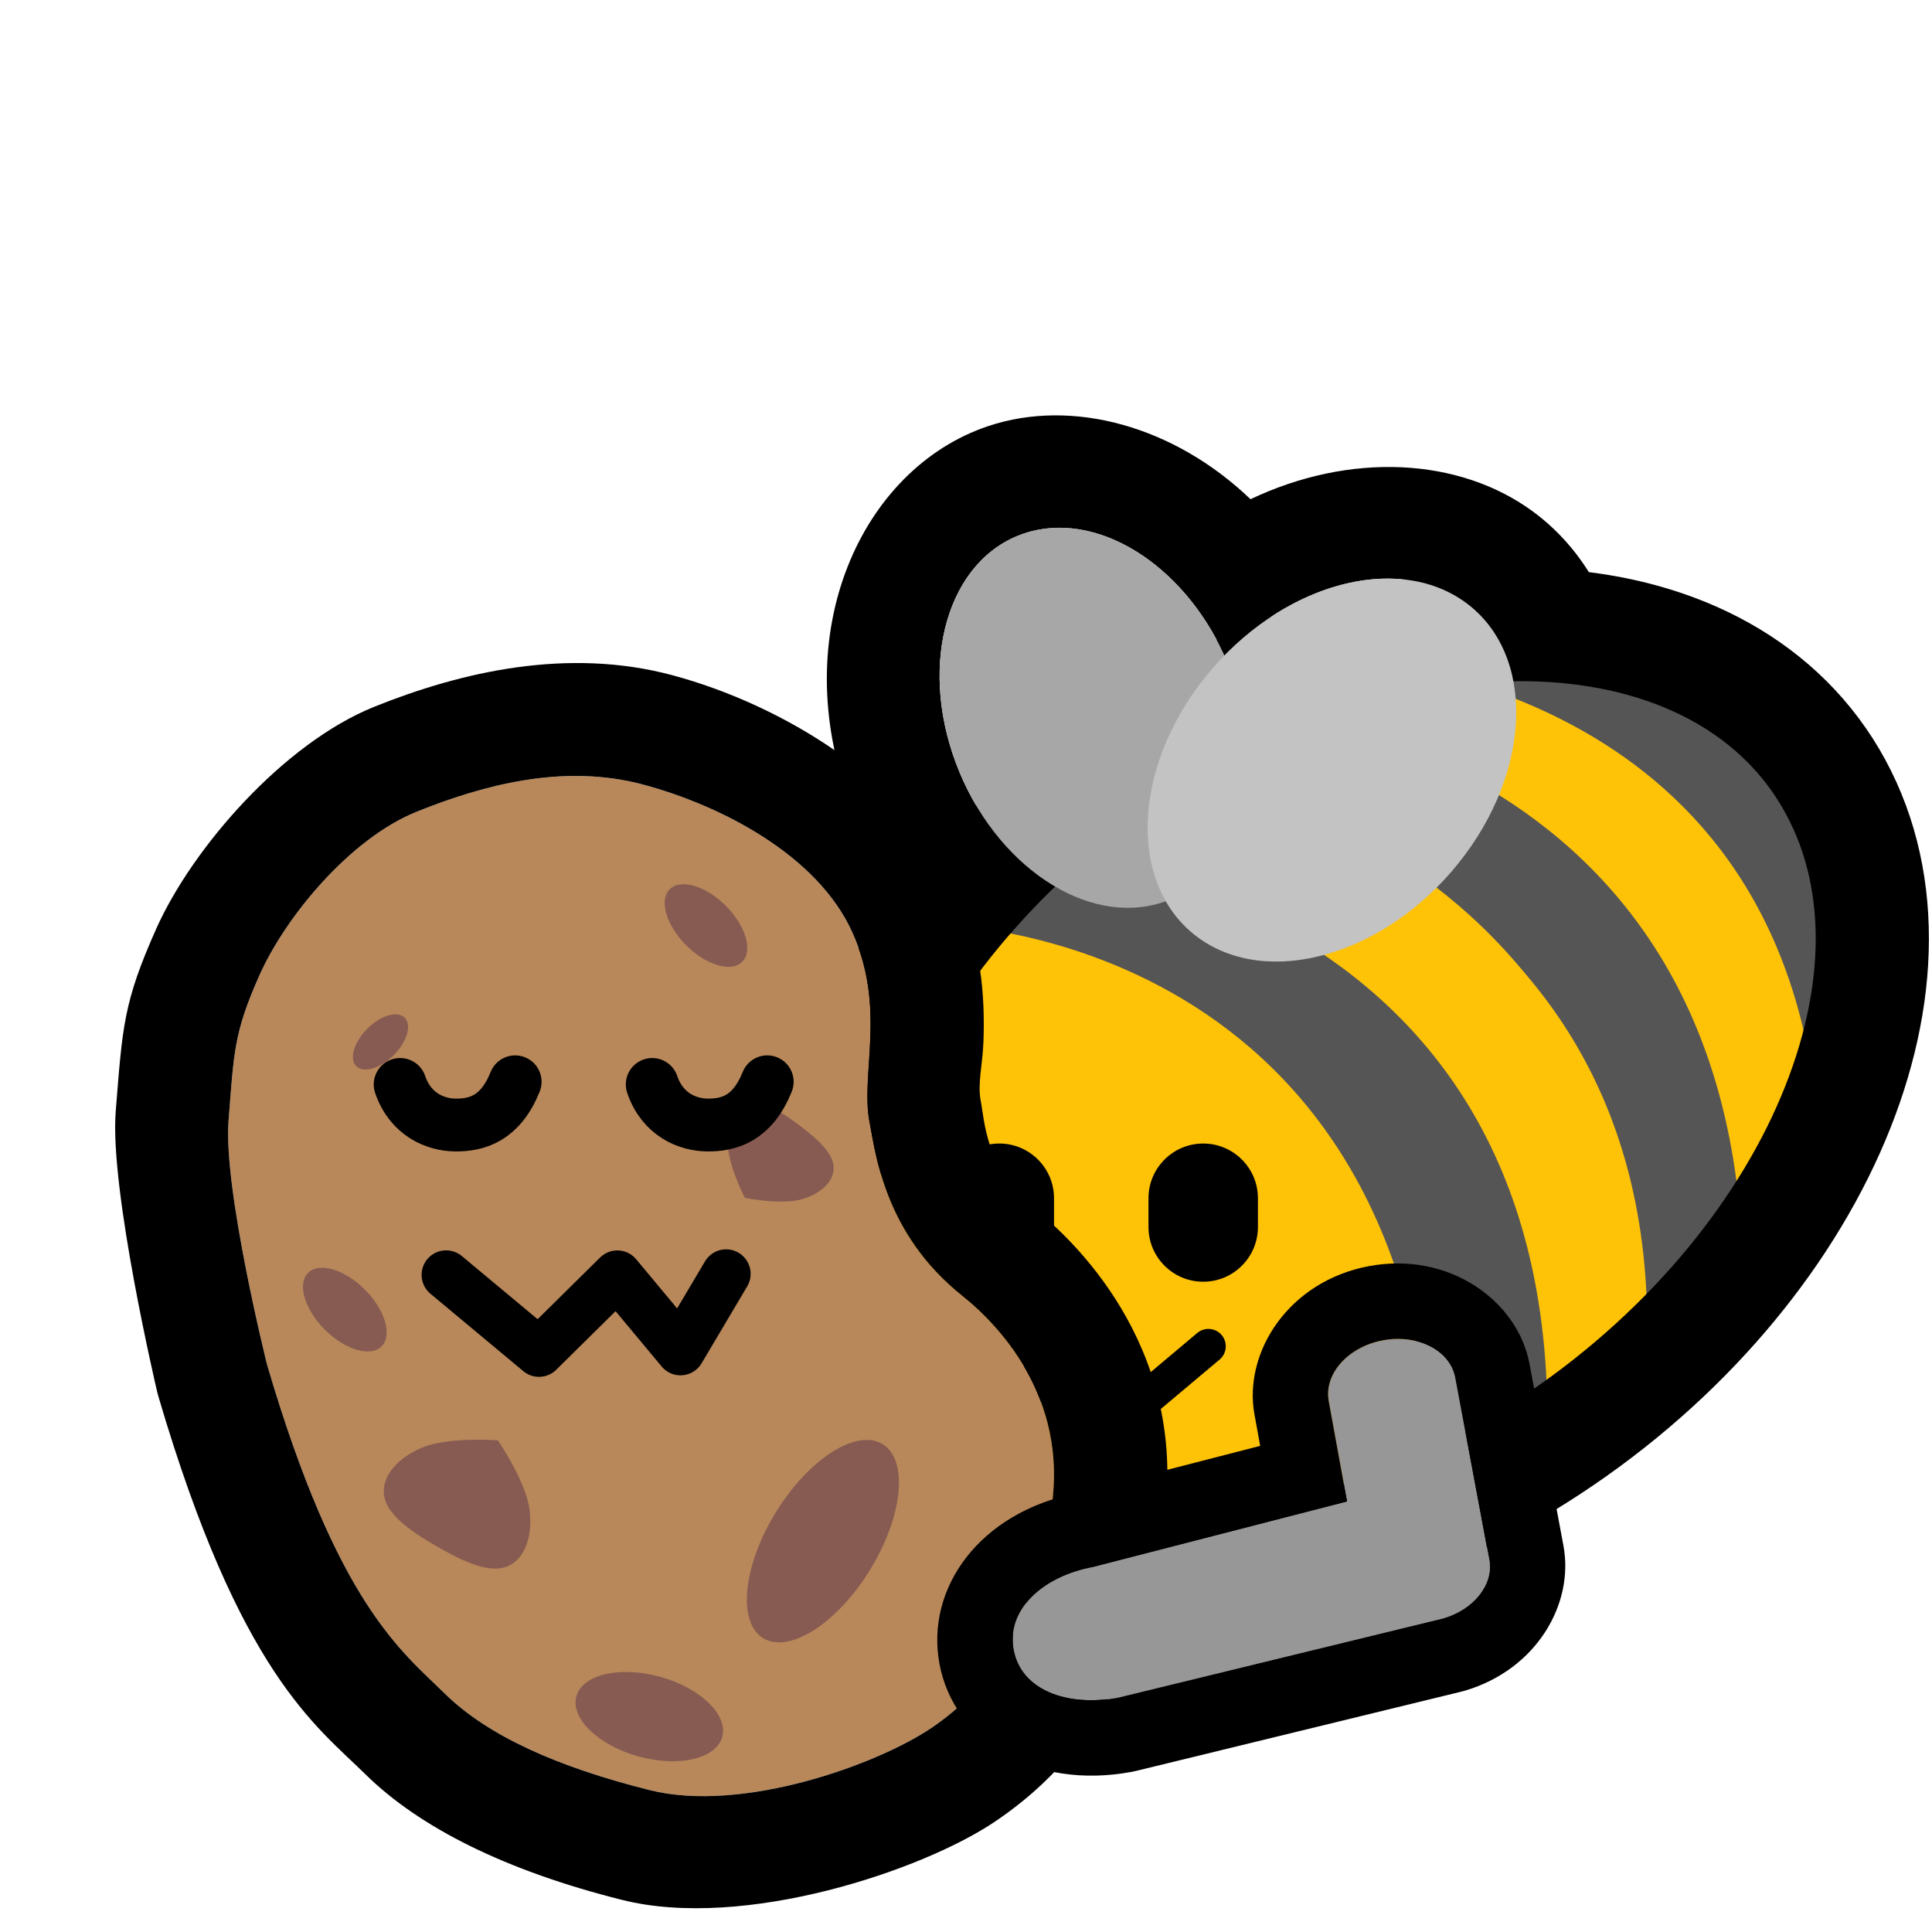 <?xml version="1.0" encoding="UTF-8" standalone="no"?>
<!DOCTYPE svg PUBLIC "-//W3C//DTD SVG 1.1//EN" "http://www.w3.org/Graphics/SVG/1.1/DTD/svg11.dtd">
<svg width="100%" height="100%" viewBox="0 0 256 256" version="1.1" xmlns="http://www.w3.org/2000/svg" xmlns:xlink="http://www.w3.org/1999/xlink" xml:space="preserve" xmlns:serif="http://www.serif.com/" style="fill-rule:evenodd;clip-rule:evenodd;stroke-linecap:round;stroke-linejoin:round;stroke-miterlimit:1.5;">
    <rect id="blobbee_hug_potato" x="-0" y="0" width="256" height="256" style="fill:none;"/>
    <g id="Bee">
        <path id="Wings-outline" serif:id="Wings outline" d="M148.346,135.121C134.249,134.344 119.24,123.938 112.662,106.497C104.15,83.926 114.112,62.089 130.948,56.459C142.085,52.736 155.58,56.452 165.699,66.148C178.871,59.892 193.341,60.565 203.162,67.808C218.161,78.869 220.853,103.948 204.946,123.783C189.498,143.045 164.378,147.014 149.812,136.273C149.309,135.902 148.82,135.518 148.346,135.121ZM154.47,119.42C155.531,121.274 156.945,122.896 158.715,124.2C167.963,131.021 183.435,126.629 193.244,114.398C203.053,102.168 203.508,86.701 194.259,79.88C185.765,73.616 172.02,76.81 162.236,86.849C156.709,74.672 145.208,67.508 135.704,70.685C125.649,74.048 121.613,87.723 126.697,101.204C131.782,114.685 144.073,122.901 154.129,119.539C154.243,119.501 154.357,119.461 154.47,119.42Z"/>
        <path id="Body" d="M152.322,98.199C188.339,75.441 229.071,78.153 243.223,104.252C257.376,130.35 239.624,170.015 203.607,192.773C167.59,215.53 126.858,212.818 112.706,186.72C98.553,160.621 116.305,120.956 152.322,98.199Z" style="fill:rgb(254,194,7);"/>
        <g id="Stripes">
            <path d="M179.455,89.413C178.674,90.093 235.718,87.226 241.075,150.81C269.602,67.126 179.739,83.109 179.455,89.413Z" style="fill:rgb(85,85,85);"/>
            <path d="M241.075,151.471C237.655,90.119 180.837,88.672 181.147,86.85L159.973,95.432C159.973,95.432 228.579,94.267 231.023,166.562L239.325,152.573" style="fill:rgb(254,194,7);"/>
            <path d="M218.269,181.448L230.904,166.562C228.505,94.174 158.533,92.915 158.534,92.942L147.317,100.183C147.213,100.204 219.681,106.58 218.269,181.448Z" style="fill:rgb(85,85,85);"/>
            <path d="M148.266,100.238L136.168,110.568C136.168,110.568 205.718,118.147 204.979,192.034L218.04,182.452C222.885,109.163 147.53,100.858 146.461,101.779" style="fill:rgb(254,194,7);"/>
            <path d="M133.57,111.977L124.499,122.53C124.499,122.53 188.523,123.162 189.983,199.361L204.979,192.034C207.537,115.854 135.648,112.787 133.57,111.977Z" style="fill:rgb(85,85,85);"/>
        </g>
        <path id="Body-outline" serif:id="Body outline" d="M152.322,98.199C188.339,75.441 229.071,78.153 243.223,104.252C257.376,130.35 239.624,170.015 203.607,192.773C167.59,215.53 126.858,212.818 112.706,186.72C98.553,160.621 116.305,120.956 152.322,98.199Z" style="fill:none;stroke:black;stroke-width:15px;"/>
        <g id="Wings">
            <path id="Back-wing" serif:id="Back wing" d="M135.704,70.685C145.76,67.323 158.052,75.539 163.136,89.02C168.221,102.502 164.185,116.177 154.129,119.539C144.073,122.901 131.782,114.685 126.697,101.204C121.613,87.723 125.649,74.048 135.704,70.685Z" style="fill:rgb(167,167,167);"/>
            <path id="Front-wing" serif:id="Front wing" d="M194.259,79.88C203.508,86.701 203.053,102.168 193.244,114.398C183.435,126.629 167.963,131.021 158.715,124.2C149.466,117.38 149.921,101.913 159.73,89.682C169.538,77.452 185.01,73.06 194.259,79.88Z" style="fill:rgb(195,195,195);"/>
        </g>
        <g id="Face">
            <path id="Mouth" d="M128.439,178.362L133.715,187.232L140.824,178.377L149.631,187.207L160.122,178.388" style="fill:none;stroke:black;stroke-width:4.6px;"/>
            <path id="Eye" d="M166.682,158.774L166.682,162.584C166.682,166.586 163.433,169.835 159.431,169.835C155.428,169.835 152.179,166.586 152.179,162.584L152.179,158.774C152.179,154.772 155.428,151.523 159.431,151.523C163.433,151.523 166.682,154.772 166.682,158.774Z"/>
            <path id="Left-eye" serif:id="Left eye" d="M139.663,158.774L139.663,162.584C139.663,166.586 136.414,169.835 132.412,169.835C128.41,169.835 125.161,166.586 125.161,162.584L125.161,158.774C125.161,154.772 128.41,151.523 132.412,151.523C136.414,151.523 139.663,154.772 139.663,158.774Z"/>
        </g>
    </g>
    <g id="Potato">
        <path id="Body1" serif:id="Body" d="M35.389,180.834C35.389,180.834 29.559,157.5 30.286,148.459C31.001,139.559 30.921,136.968 34.397,129.186C37.872,121.404 46.433,111.09 55.201,107.562C63.968,104.033 74.652,101.129 85.202,103.955C95.752,106.782 108.378,113.413 112.939,123.543C117.5,133.673 113.964,142.312 115.231,148.752C116.038,152.853 117.188,163.461 127.482,171.68C133.026,176.107 142.032,186.17 139.084,201.206C136.137,216.243 130.925,223.851 123.505,228.901C116.235,233.848 98.336,240.271 86.092,237.201C73.847,234.132 64.624,230.005 58.932,224.403C53.241,218.801 44.737,212.637 35.389,180.834Z" style="fill:rgb(184,136,90);"/>
        <path d="M20.837,184.471C20.837,184.471 14.5,157.635 15.334,147.257C16.233,136.068 16.331,132.853 20.701,123.069C25.478,112.373 37.55,98.496 49.6,93.646C61.12,89.01 75.222,85.752 89.084,89.467C103.617,93.361 120.334,103.43 126.617,117.385C129.995,124.889 130.54,131.813 130.31,138.082C130.202,141.016 129.51,143.623 129.949,145.856C130.436,148.332 130.626,154.995 136.841,159.958C145.104,166.555 158.197,181.681 153.804,204.091C149.801,224.513 142.022,234.443 131.944,241.302C122.347,247.833 98.608,255.803 82.444,251.751C66.991,247.877 55.593,242.163 48.41,235.093C41.854,228.64 31.766,221.698 20.998,185.065C20.94,184.868 20.886,184.67 20.837,184.471ZM35.389,180.834C44.737,212.637 53.241,218.801 58.932,224.403C64.624,230.005 73.847,234.132 86.092,237.201C98.336,240.271 116.235,233.848 123.505,228.901C130.925,223.851 136.137,216.243 139.084,201.206C142.032,186.17 133.026,176.107 127.482,171.68C117.188,163.461 116.038,152.853 115.231,148.752C113.964,142.312 117.5,133.673 112.939,123.543C108.378,113.413 95.752,106.782 85.202,103.955C74.652,101.129 63.968,104.033 55.201,107.562C46.433,111.09 37.872,121.404 34.397,129.186C30.921,136.968 31.001,139.559 30.286,148.459C29.559,157.5 35.389,180.834 35.389,180.834Z"/>
        <g id="Eyes">
            <path d="M96.165,120.017C98.818,122.669 99.797,125.997 98.351,127.442C96.906,128.888 93.578,127.909 90.926,125.256C88.274,122.604 87.294,119.277 88.74,117.831C90.186,116.385 93.513,117.365 96.165,120.017Z" style="fill:rgb(135,91,82);"/>
            <path d="M52.167,139.814C50.396,141.585 48.173,142.24 47.207,141.274C46.242,140.308 46.896,138.086 48.668,136.314C50.439,134.542 52.662,133.888 53.628,134.854C54.593,135.819 53.939,138.042 52.167,139.814Z" style="fill:rgb(135,91,82);"/>
            <path d="M43.038,176.185C40.351,173.498 39.359,170.127 40.824,168.662C42.288,167.197 45.659,168.19 48.346,170.877C51.033,173.564 52.026,176.935 50.561,178.4C49.096,179.864 45.725,178.872 43.038,176.185Z" style="fill:rgb(135,91,82);"/>
            <path d="M87.507,222.194C92.839,223.682 96.51,227.249 95.699,230.156C94.888,233.062 89.9,234.214 84.568,232.726C79.236,231.238 75.566,227.67 76.377,224.764C77.188,221.857 82.175,220.706 87.507,222.194Z" style="fill:rgb(135,91,82);"/>
            <path d="M57.87,204.894C55.994,203.811 52.241,201.644 51.175,199.156C50.11,196.669 51.731,193.86 55.229,192.135C57.759,190.786 62.353,190.63 65.978,190.85C67.982,193.88 70.143,197.936 70.241,200.801C70.495,204.693 68.874,207.502 66.187,207.823C63.499,208.144 59.747,205.977 57.87,204.894Z" style="fill:rgb(135,91,82);"/>
            <path d="M105.935,149.124C107.218,150.091 109.786,152.023 110.346,153.95C110.907,155.877 109.461,157.798 106.731,158.753C104.748,159.518 101.352,159.22 98.704,158.732C97.501,156.322 96.275,153.142 96.461,151.024C96.624,148.137 98.07,146.215 100.077,146.221C102.084,146.226 104.651,148.158 105.935,149.124Z" style="fill:rgb(135,91,82);"/>
            <path d="M115.263,208.05C110.889,215.143 104.549,219.181 101.113,217.062C97.676,214.943 98.437,207.465 102.811,200.372C107.184,193.28 113.524,189.242 116.96,191.361C120.397,193.48 119.636,200.958 115.263,208.05Z" style="fill:rgb(135,91,82);"/>
        </g>
        <g id="Face1" serif:id="Face">
            <path id="Mouth1" serif:id="Mouth" d="M96.213,168.793L90.168,178.987L81.799,168.938L71.421,179.188L59.114,168.928" style="fill:none;stroke:black;stroke-width:6.5px;"/>
            <g id="Eyes1" serif:id="Eyes">
                <path id="Right-eye" serif:id="Right eye" d="M86.422,143.695C87.811,147.762 91.181,149.047 93.736,149.07C96.61,149.096 99.702,148.218 101.662,143.343" style="fill:none;stroke:black;stroke-width:7px;"/>
                <path id="Left-eye1" serif:id="Left eye" d="M53.022,143.695C54.411,147.762 57.781,149.047 60.336,149.07C63.21,149.096 66.302,148.218 68.262,143.343" style="fill:none;stroke:black;stroke-width:7px;"/>
            </g>
        </g>
    </g>
    <path id="Right-arm" serif:id="Right arm" d="M191.277,214.433L148.154,224.944C141.344,226.215 135.301,223.918 134.315,218.636C133.329,213.354 138.05,208.884 144.86,207.613L178.487,198.946L176.066,185.666C175.396,182.077 178.609,178.463 183.236,177.599C187.862,176.735 192.162,178.947 192.832,182.536L197.334,206.648C197.948,209.937 195.292,213.249 191.277,214.433Z" style="fill:rgb(151,151,151);"/>
    <path d="M193.645,224.149L150.522,234.659C150.345,234.702 150.168,234.741 149.989,234.774C136.897,237.218 126.38,230.626 124.485,220.471C122.608,210.417 129.815,200.405 142.66,197.853C142.66,197.853 166.981,191.585 166.981,191.585C166.981,191.585 166.23,187.465 166.23,187.465C164.709,179.199 170.747,169.758 181.4,167.769C192.069,165.777 201.118,172.426 202.663,180.701L207.164,204.812C208.61,212.559 203.562,221.235 194.106,224.024C193.953,224.07 193.8,224.111 193.645,224.149ZM191.277,214.433C195.292,213.249 197.948,209.937 197.334,206.648L192.832,182.536C192.162,178.947 187.862,176.735 183.236,177.599C178.609,178.463 175.396,182.077 176.066,185.666L178.487,198.946L144.86,207.613C138.05,208.884 133.329,213.354 134.315,218.636C135.301,223.918 141.344,226.215 148.154,224.944L191.277,214.433Z"/>
</svg>

